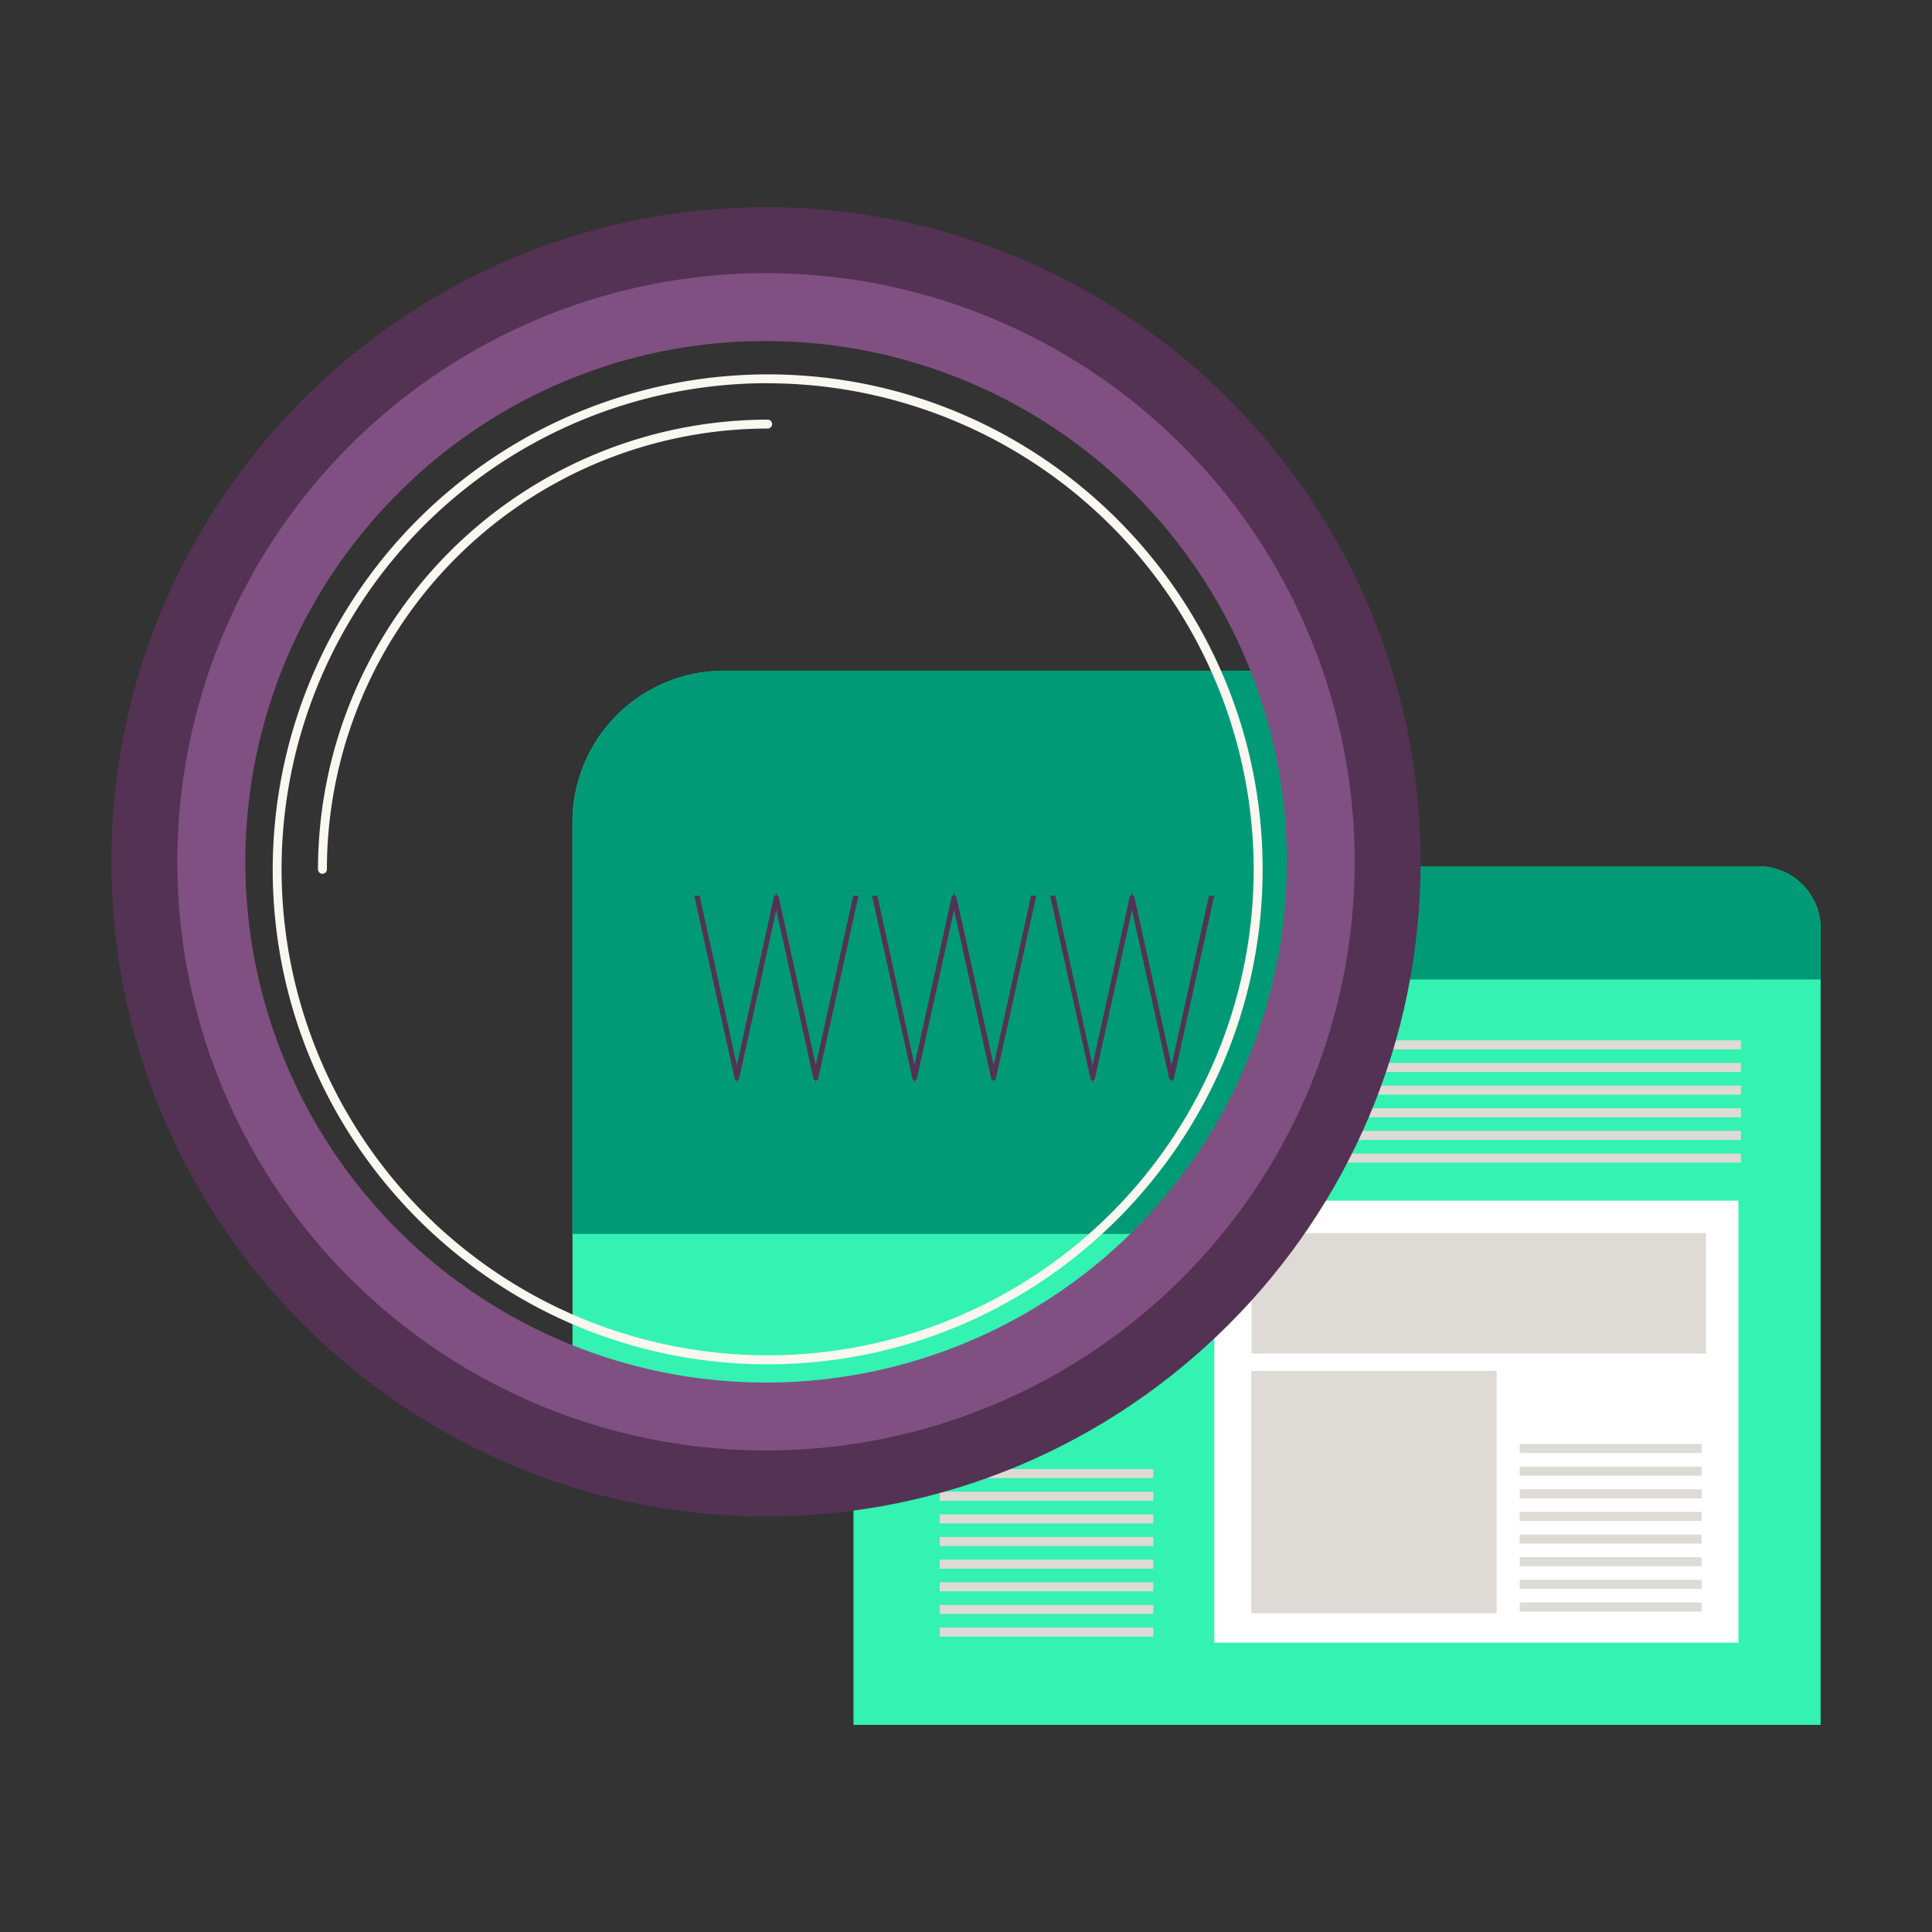 <svg xmlns="http://www.w3.org/2000/svg" viewBox="0 0 512 512"><rect x="0" y="0" width="512" height="512" fill="#333333" stroke="none"/><title>WWW</title><g id="WWW"><path d="M226.18,229.58H466a16.48,16.48,0,0,1,16.48,16.48V457.11a0,0,0,0,1,0,0H226.18a0,0,0,0,1,0,0V229.58A0,0,0,0,1,226.18,229.58Z" style="fill:#33f2b2"/><rect x="321.8" y="318.18" width="138.91" height="117.15" style="fill:#fff"/><rect x="331.68" y="326.78" width="120.42" height="31.91" style="fill:#dedad5"/><rect x="331.62" y="363.31" width="65" height="64.19" style="fill:#dedad5"/><path d="M226.18,229.58H466a16.48,16.48,0,0,1,16.48,16.48v13.51a0,0,0,0,1,0,0H226.18a0,0,0,0,1,0,0v-30A0,0,0,0,1,226.18,229.58Z" style="fill:#009b76"/><rect x="249.03" y="389.32" width="56.61" height="2.4" style="fill:#dedad5"/><rect x="249.03" y="395.32" width="56.61" height="2.4" style="fill:#dedad5"/><rect x="249.03" y="401.32" width="56.61" height="2.4" style="fill:#dedad5"/><rect x="249.03" y="407.32" width="56.61" height="2.4" style="fill:#dedad5"/><rect x="249.03" y="413.32" width="56.61" height="2.4" style="fill:#dedad5"/><rect x="249.03" y="419.32" width="56.61" height="2.4" style="fill:#dedad5"/><rect x="249.03" y="425.32" width="56.61" height="2.4" style="fill:#dedad5"/><rect x="249.03" y="431.32" width="56.61" height="2.4" style="fill:#dedad5"/><rect x="348.36" y="275.7" width="113.01" height="2.4" style="fill:#dedad5"/><rect x="348.36" y="281.7" width="113.01" height="2.4" style="fill:#dedad5"/><rect x="348.36" y="287.7" width="113.01" height="2.4" style="fill:#dedad5"/><rect x="348.36" y="293.7" width="113.01" height="2.4" style="fill:#dedad5"/><rect x="348.36" y="299.7" width="113.01" height="2.4" style="fill:#dedad5"/><rect x="348.36" y="305.7" width="113.01" height="2.4" style="fill:#dedad5"/><rect x="402.74" y="382.68" width="48.21" height="2.4" style="fill:#dedad5"/><rect x="402.74" y="388.68" width="48.21" height="2.4" style="fill:#dedad5"/><rect x="402.74" y="394.68" width="48.21" height="2.4" style="fill:#dedad5"/><rect x="402.74" y="400.68" width="48.21" height="2.4" style="fill:#dedad5"/><rect x="402.74" y="406.68" width="48.21" height="2.4" style="fill:#dedad5"/><rect x="402.74" y="412.68" width="48.21" height="2.4" style="fill:#dedad5"/><rect x="402.74" y="418.68" width="48.21" height="2.4" style="fill:#dedad5"/><rect x="402.74" y="424.68" width="48.21" height="2.4" style="fill:#dedad5"/><path d="M359,229.36a155.9,155.9,0,0,0-8.4-51.59H191.86a40.14,40.14,0,0,0-40.14,40.14V375.72a155.77,155.77,0,0,0,51.88,8.64C288.78,384.06,358.49,314.54,359,229.36Z" style="fill:#33f2b2"/><path d="M323.62,327a155.62,155.62,0,0,0,27-149.27H191.86a40.14,40.14,0,0,0-40.14,40.14V327Z" style="fill:#009b76"/><path d="M216.2,284.63l10.33-46.77h.37l-10.55,47.8h-.3l-10.33-46.84L195.4,285.66h-.23l-10.55-47.8H185l10.26,46.77,10.33-46.77h.29Z" style="fill:none;stroke:#543254;stroke-miterlimit:10"/><path d="M263.34,284.63l10.32-46.77H274l-10.55,47.8h-.29l-10.33-46.84-10.33,46.84h-.22l-10.55-47.8h.37l10.25,46.77,10.33-46.77h.3Z" style="fill:none;stroke:#543254;stroke-miterlimit:10"/><path d="M310.47,284.63l10.33-46.77h.37l-10.55,47.8h-.3L300,238.82l-10.32,46.84h-.22l-10.55-47.8h.36l10.26,46.77,10.33-46.77h.29Z" style="fill:none;stroke:#543254;stroke-miterlimit:10"/><path d="M203,401.87c-95.67,0-173.49-77.83-173.49-173.49S107.37,54.89,203,54.89s173.49,77.83,173.49,173.49S298.7,401.87,203,401.87Zm0-312C126.68,89.9,64.55,152,64.55,228.38S126.68,366.86,203,366.86s138.48-62.12,138.48-138.48S279.4,89.9,203,89.9Z" style="fill:#543254"/><path d="M203,90.39a138,138,0,1,1-97.57,40.42A137.1,137.1,0,0,1,203,90.39m0-18a156,156,0,1,0,156,156,156,156,0,0,0-156-156Z" style="fill:#805082"/><path d="M203.44,361.55c-72.33,0-131.17-58.85-131.17-131.17A131.32,131.32,0,0,1,203.44,99.21c72.32,0,131.17,58.84,131.17,131.17S275.76,361.55,203.44,361.55Zm0-260a128.81,128.81,0,1,0,128.8,128.81A129,129,0,0,0,203.44,101.57Z" style="fill:#faf7f0"/><path d="M85.45,231.56a1.18,1.18,0,0,1-1.18-1.18A119.31,119.31,0,0,1,203.44,111.21a1.18,1.18,0,0,1,0,2.36A116.94,116.94,0,0,0,86.63,230.38,1.18,1.18,0,0,1,85.45,231.56Z" style="fill:#faf7f0"/></g></svg>